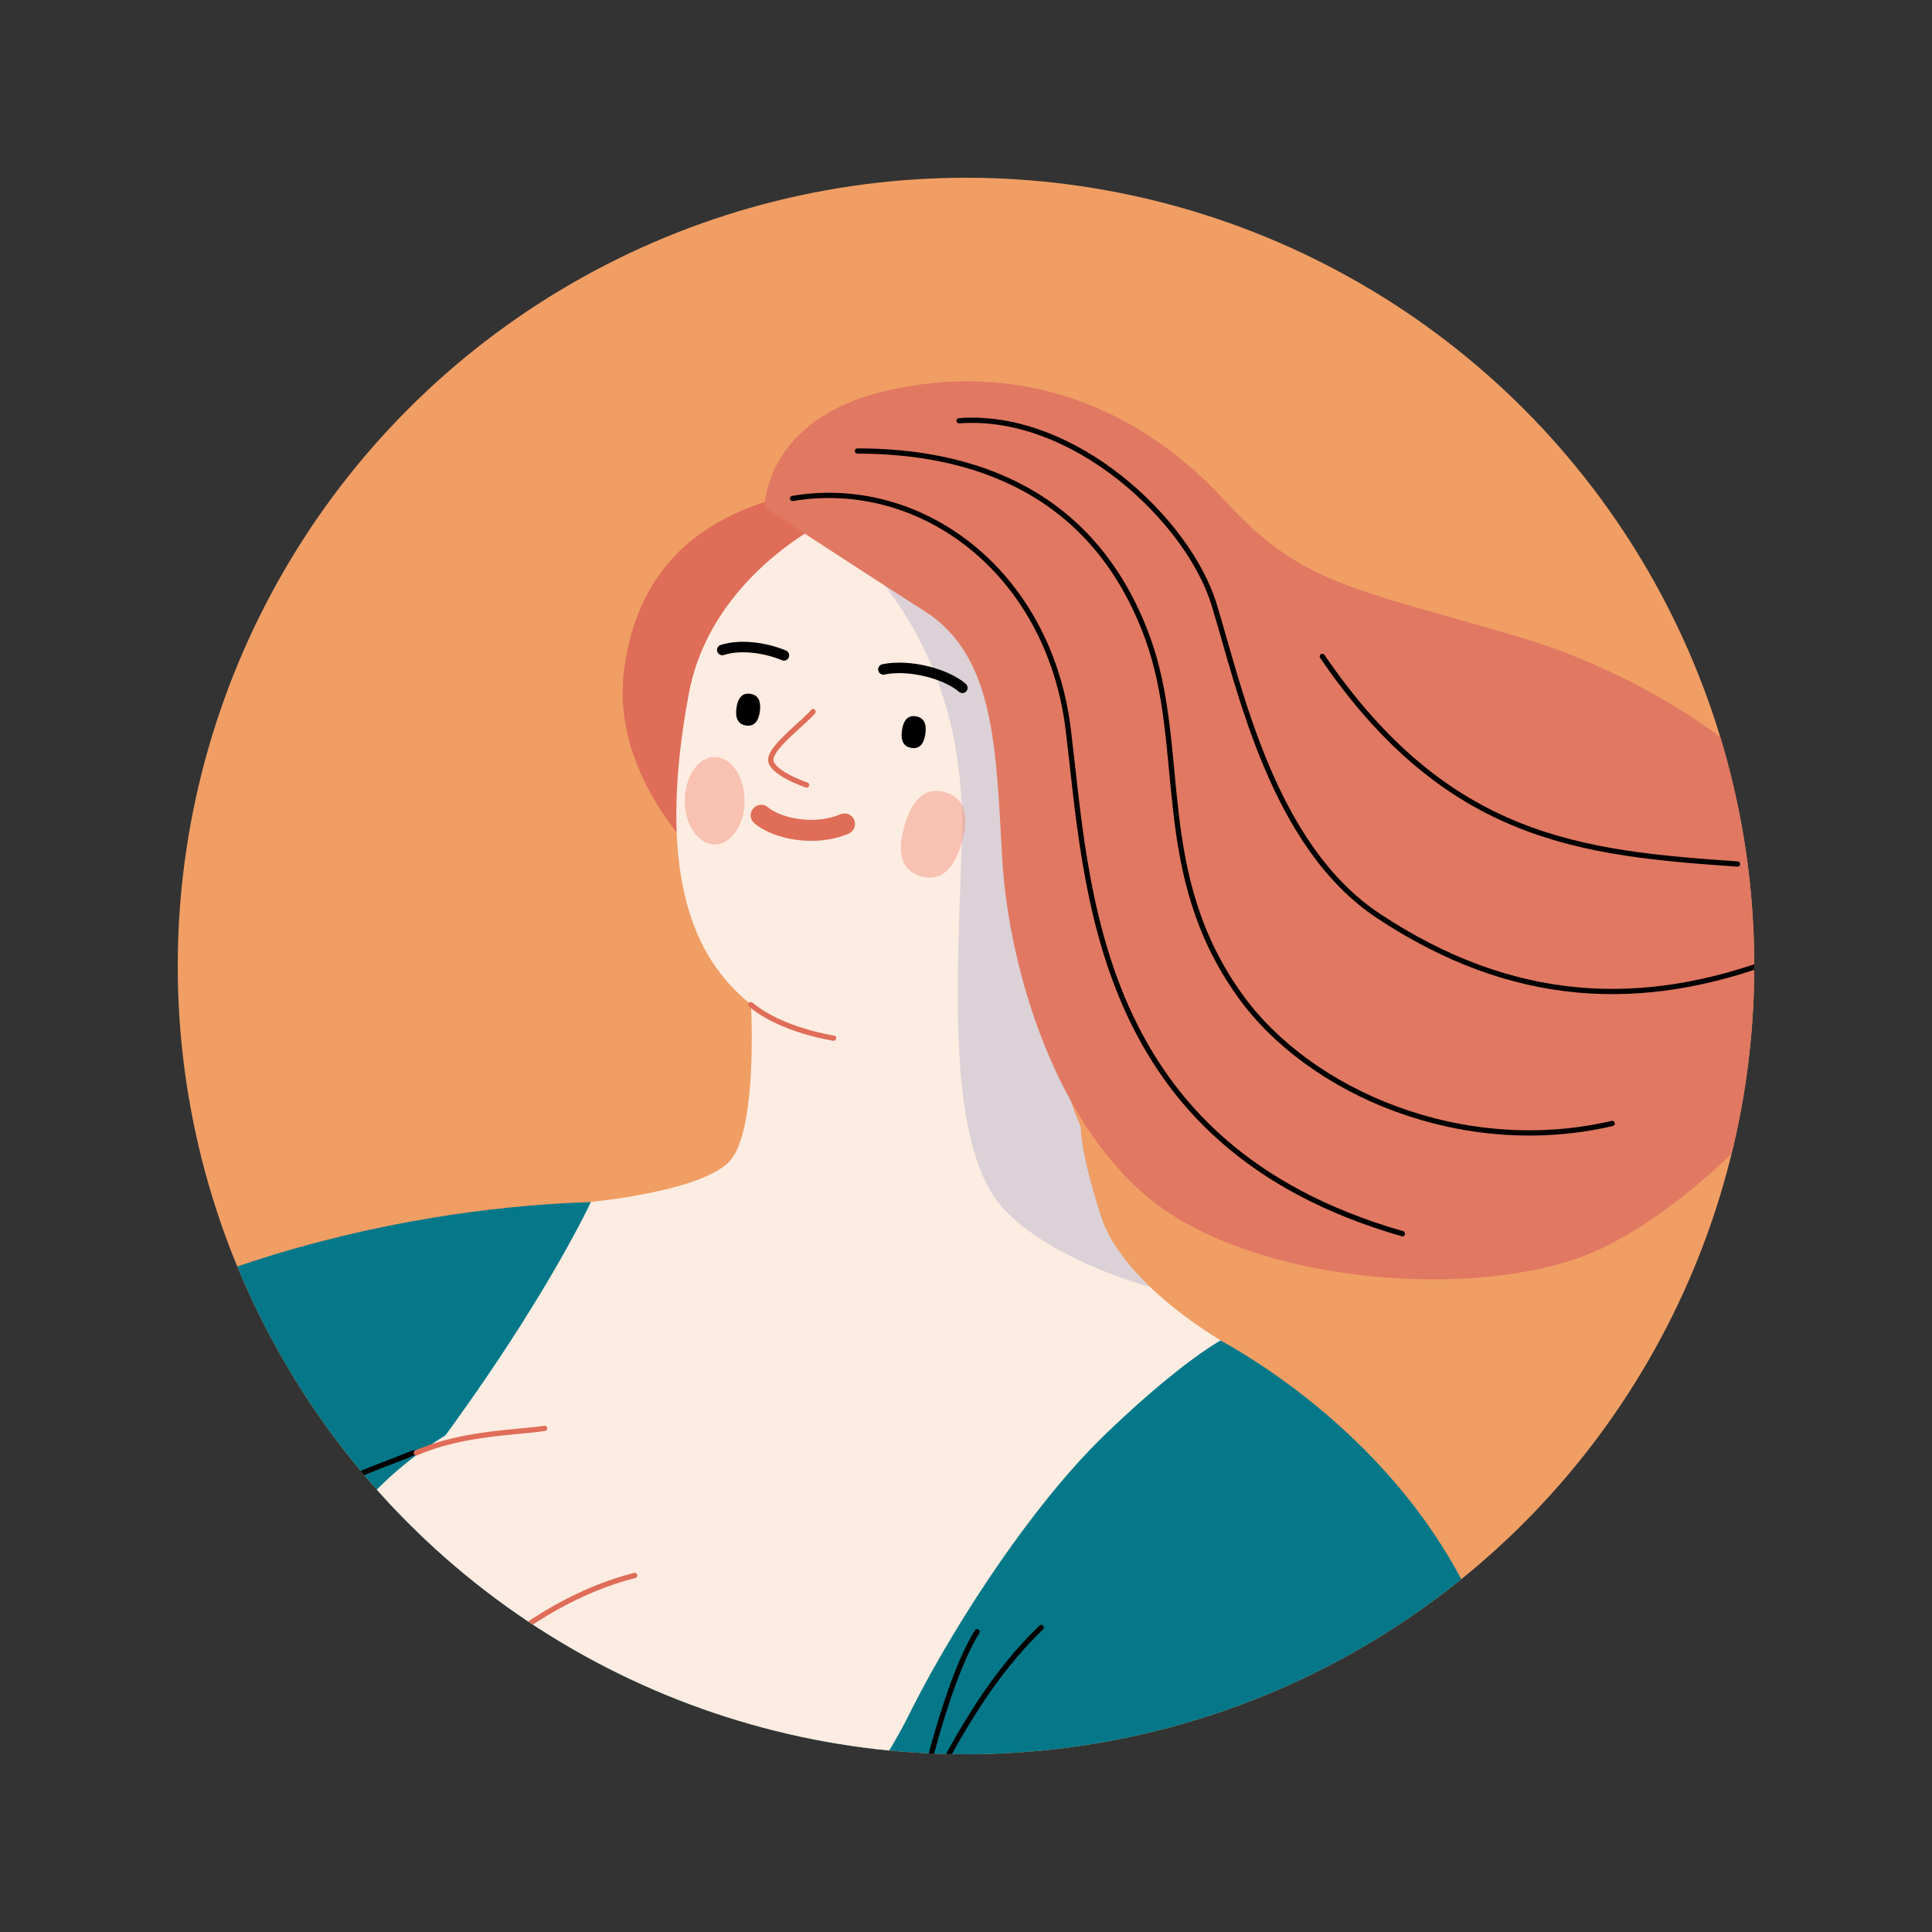 <svg xmlns="http://www.w3.org/2000/svg" viewBox="0 0 500 500"><rect x="0" y="0" width="500" height="500" fill="#333333" stroke="none"/><defs><clipPath id="clip-path"><circle id="SVGID" class="cls-1" cx="250" cy="-270" r="204"/></clipPath><clipPath id="clip-path-2"><circle id="SVGID-2" data-name="SVGID" class="cls-1" cx="250" cy="250" r="204"/></clipPath><style>.cls-1,.cls-15,.cls-16,.cls-7{fill:none}.cls-5{fill:#404da0;opacity:.17;mix-blend-mode:multiply}.cls-15,.cls-7{stroke:#010101}.cls-15,.cls-16,.cls-7{stroke-linecap:round;stroke-linejoin:round}.cls-16,.cls-7{stroke-width:1.36px}.cls-12{fill:#fdece1}.cls-13{opacity:.53}.cls-14{fill:#f49b87}.cls-15{stroke-width:2.72px}.cls-16{stroke:#df6d58}</style></defs><g style="isolation:isolate"><g id="Layer_1" data-name="Layer 1"><g style="clip-path:url(#clip-path)"><path d="M408.94-112s-9.93-.22-27.15 6.4-25.16 16.11-25.16 16.11.44 14.79-3.09 23.61c0 0 5.08 57.6 6.4 71.73s1.55 47.89 2 69.52 40.61 123.59 40.61 123.59 15.71-86.13 17.65-122.27c2-36.85.44-62.23 0-94.68-.31-22.56-11.26-94.01-11.26-94.01Z" style="fill:#e3816b"/><path class="cls-5" d="M416.44 112.27c-21-9.18-40.22-33.55-54.7-47.46.06 3.71.12 7.25.19 10.51.44 21.63 40.61 123.59 40.61 123.59s8.64-47.41 13.9-86.64Z"/><path d="M205-16.71s19.2 2 56.27 2S320.22-16 320.22-16s13.9 13.68 27.14 44.14 9.27 47.23 21.19 59.15 27.81 32.61 30.45 54.24c2.41 19.71 5.29 66.2 10.59 82.09s37.08 60.92 35.75 91.37-4 78.13 9.27 94 25.16 31.78 19.86 60.91 7.95 55.61 13.25 72.83 14.56 35.75 11.91 67.53-2.63 43.74 7.96 60.93 2.65 53 0 56.94-116.53 5.3-152.28 5.3-92.69-9.27-92.69-9.27-84.75 17.21-140.36 18.54-137.72-11.92-144.34-17.22 10.6-45 9.27-62.23S9.7 628.82 7.05 611.61s1.33-34.43 11.92-53 0-31.78 5.3-55.62 23.83-39.69 22.51-60.88 11.92-56.94 18.54-67.53-2.65-48.66 16.22-77.46 23.83-46.68 24.83-67.54 3-47.67 16.88-70.51 22.84-35.75 22.84-59.59 11.48-50.2 26.48-72.27C185.21 8.62 205-16.71 205-16.71Z" style="fill:#e48139"/><path class="cls-7" d="M261.29 168c-2 15.89 7 51.64 1 67.53s-8 45.69-2 65.55 9.93 48.66 4 66.54-4 49.65 0 66.54 8.94 41.71 1 66.54 6 52.63 7 70.51-8 54.62-8.94 72.5 5.63 54.62-.66 80.44M164 133.25c-6 9.93-17.88 19.86-20.86 37.74s-5 30.79-14.9 47.67-5 29.79-8.93 45.68-32.81 31.78-32.81 31.78"/></g><g style="clip-path:url(#clip-path-2)"><circle cx="250" cy="250" r="204" style="fill:#f09e64"/><path d="M152.88 311.1c-39.26 1.21-118.17 12.12-182 68.36-60.19 53.07-78.06 115.85-54.56 186.36s110 90.66 126.76 95.69 76.38 26 138.5 20.15 111.65-21.82 155.3-67.15 60.44-107.45 54.56-162.85-49.53-90.29-75.55-104.75-163.01-35.81-163.01-35.81Z" style="fill:#047889"/><path class="cls-7" d="M93.94 478.24s-3.36 20.14-1.49 34.32M107 376c-12.32 5.23-35.81 11-59.7 40.3-19.77 24.25-23.87 45.51-23.87 45.51"/><path d="M205.12 127.91c-17.23 4.06-39.74 14-43.65 45.89s28 56.53 28 56.53 49.24-88.43 44.21-96.82-19.05-7.83-28.56-5.6Z" style="fill:#df6d58"/><path class="cls-12" d="M213 135.38s-29.1 14.17-34.7 44-3.35 48.87 1.87 61.56a46.51 46.51 0 0 0 14.18 19s1.86 32.83-5.6 40.66-35.82 10.45-35.82 10.45-11.19 24.25-37.68 60.44C80.88 392.8 71.18 426 77.52 448c5.3 18.38 25 47 77.23 45.14s70.14-28.73 81-50.36 31-53 50.37-71.64c19.6-18.85 29.84-24.25 29.84-24.25s-25.37-14.55-31-32.08-5.23-23.13-5.23-23.13-11.94-25.75-7.46-55.22 13.81-72.75-10.82-91.78-38.45-10.8-48.45-9.3Z"/><path class="cls-5" d="M285 314.83c-5.6-17.54-5.23-23.13-5.23-23.13s-11.94-25.75-7.46-55.22c4.11-27 12.29-65.67-5.38-86.56l-42.75-4.1c10.6 11.75 26.01 34.18 24.74 72.18s-4.07 80 11.6 95.68c10.21 10.21 26.84 16.38 37.18 19.44-5.46-5.19-10.58-11.51-12.7-18.29Z"/><path d="M196.66 184.07c-.36 2.72-1.58 4-3.59 3.69s-2.84-1.8-2.48-4.51 1.58-4 3.59-3.69 2.82 1.8 2.48 4.51ZM239.49 189.88c-.37 2.72-1.58 4-3.59 3.69s-2.85-1.79-2.48-4.51 1.58-4 3.59-3.68 2.85 1.79 2.48 4.5Z"/><g class="cls-13"><path class="cls-14" d="M238.37 226.79c-4.92-1.41-6.38-5.79-4.32-13s5.62-10.17 10.55-8.76 6.38 5.79 4.32 13-5.62 10.17-10.55 8.76Z"/></g><g class="cls-13"><ellipse class="cls-14" cx="184.96" cy="207.23" rx="7.73" ry="11.32"/></g><path class="cls-15" d="M186.93 168.21c5.32-1.68 12-.28 15.95 1.4M228.62 173.24c6.72-1.4 16.23 1.12 20.43 4.76"/><path class="cls-16" d="M210.43 184.16c-2.24 2.79-10.07 8.39-10.91 12s9.23 7 9.23 7"/><path d="M197 211c3.92 3.36 13.71 5.59 21.55 2.24" style="stroke-width:5.44px;stroke:#df6d58;stroke-linecap:round;stroke-linejoin:round;fill:none"/><path class="cls-16" d="M194.3 260c8 6.71 21.45 8.67 21.45 8.67"/><path d="M197.84 131.27s22.95 15.11 41.41 26.86 18.47 35.87 20.15 64.36 14 69.39 39.73 89 77.23 24.62 108 14.55 76.11-57.64 73.87-86.18-44.21-62.12-87.86-75-56.33-13.66-76.14-35.27c-24.06-26.3-55.4-35.81-87.3-28.54s-31.86 30.22-31.86 30.22Z" style="fill:#e17862"/><path class="cls-7" d="M205.12 129c33-5.59 66.31 18.75 71.35 59.88s6.43 107.45 86.46 130.4"/><path class="cls-7" d="M221.91 116.72c29.38 0 61 10.08 75 48.13 10.63 28.89 1.12 61 24.07 92.9 18.07 25.13 57.64 42 96.25 33"/><path class="cls-7" d="M248.21 108.89c29.66-2.24 59.32 25.74 66 47.57s15.15 62.47 42.53 80.58c34.7 23 68.28 24.34 103 11.19"/><path class="cls-7" d="M342.22 169.89c32.46 47.56 67.16 50.92 107.45 53.72"/><path class="cls-16" d="M95.43 474.88c10.07-34.7 42-60.44 68.83-67.15M107.74 376c11.94-5.22 25.93-5.22 33.21-6.34"/><path class="cls-12" d="M-37.2 402.69s-7.28 4.2-3.64 13.43 16.23 15.95 16.23 15.95-17.91-7.28-33.58-4.2-25.18 11.47-28.26 17.35a24.78 24.78 0 0 0-2.8 11.47s-4.85 2.89-6.15 7.84c-1.86 7 0 8.39 0 8.39a9 9 0 0 0-4.2 8.08c.28 5.59 3.08 6.15 3.08 6.15s-5.32 6.72-2.24 11.75 10.92-1.42 17.72-2.61c7.46-1.3 14.37.75 21.73 2.61 7.87 2 23.51 21.55 34.42 35.82S7 577.29 7 577.29s33.86-1.4 52-25.18 15.44-48.41 15.44-48.41-28.26-18.47-40.57-35.26-18.47-28.82-30.5-39.73-19.3-12.87-25.18-16.79-12.03-9.51-15.39-9.23Z"/><path class="cls-7" d="M74.44 503.7c26 14.27 70.24 37.22 97.1 56.8 0 0 26.3-22.94 45.33-52 17.22-26.34 28-63.8 52.6-87.3"/><path class="cls-7" d="M252.87 422.28c-9 14.55-16 48.87-16 48.87"/></g></g></g></svg>